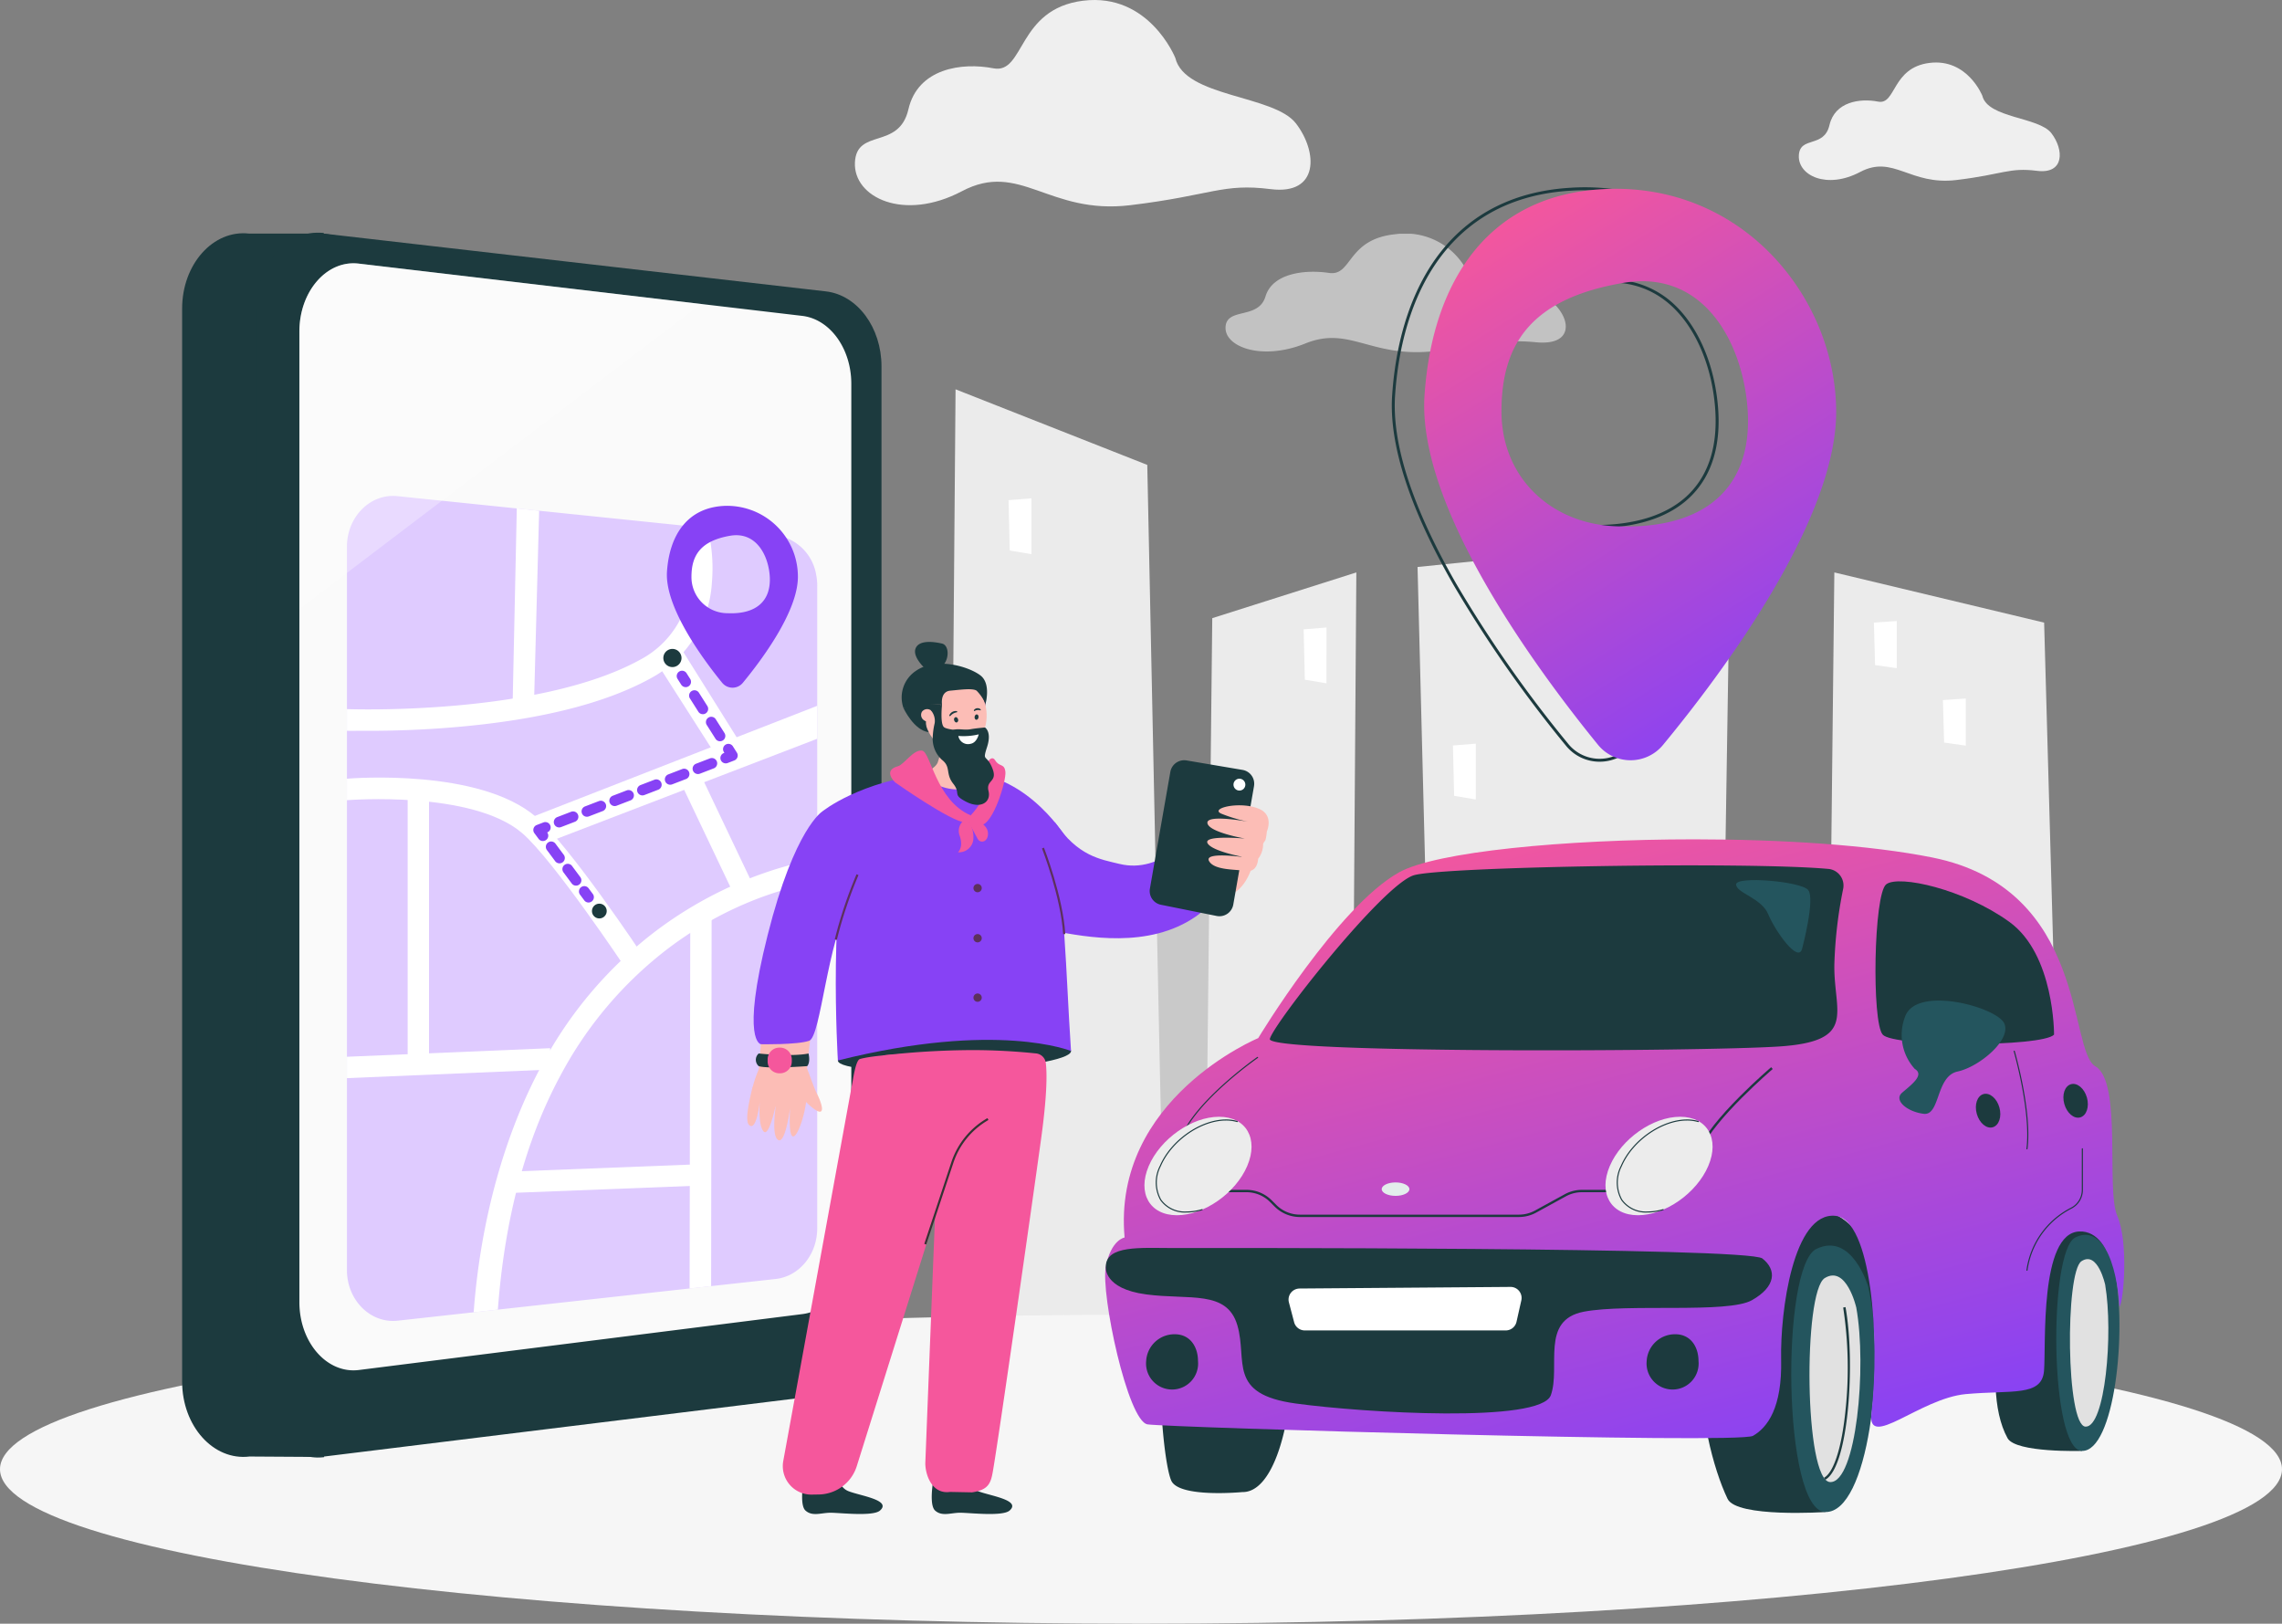 <svg id="Group_34" data-name="Group 34" xmlns="http://www.w3.org/2000/svg" xmlns:xlink="http://www.w3.org/1999/xlink" width="355.383" height="252.842" viewBox="0 0 355.383 252.842">
  <rect x="0" y="0" width="355.383" height="252.842" fill="#808080" stroke="none"/>
  <defs>
    <clipPath id="clip-path">
      <rect id="Rectangle_118" data-name="Rectangle 118" width="355.383" height="252.842" fill="none"/>
    </clipPath>
    <clipPath id="clip-path-3">
      <rect id="Rectangle_101" data-name="Rectangle 101" width="52.985" height="18.438" fill="#efefef"/>
    </clipPath>
    <clipPath id="clip-path-4">
      <rect id="Rectangle_102" data-name="Rectangle 102" width="62.542" height="53.833" fill="none"/>
    </clipPath>
    <linearGradient id="linear-gradient" x1="0.732" y1="1" x2="0.276" gradientUnits="objectBoundingBox">
      <stop offset="0" stop-color="#8742f5"/>
      <stop offset="1" stop-color="#f5579c"/>
    </linearGradient>
    <clipPath id="clip-path-6">
      <path id="Path_546" data-name="Path 546" d="M748.256,608.58c-2.989-.731-6.468-1.182-10.068-6.488l-9.5,3.313c2.987,5.952,2.116,12.543,9.277,13.6,4.993.942,14.861,2.872,22.238-2.284a46.713,46.713,0,0,0,7.624-7.076l-5.454-7.749,2.727,3.875-2.719-3.88c-2.84,2.048-7.539,8.294-14.123,6.687" transform="translate(-728.687 -601.893)" fill="none"/>
    </clipPath>
    <linearGradient id="linear-gradient-2" x1="-3.955" y1="6.254" x2="-3.949" y2="6.254" gradientUnits="objectBoundingBox">
      <stop offset="0" stop-color="#f5579c"/>
      <stop offset="1" stop-color="#8742f5"/>
    </linearGradient>
    <clipPath id="clip-path-8">
      <path id="Path_552" data-name="Path 552" d="M630.488,566.2c-13.131.071-14.911,7.071-14.911,7.071-4.112,10.7-2.464,37.809-2.464,37.809,24.829-6.23,36.309-1.474,36.309-1.474-1.747-26.164-.008-43.407-18.768-43.407h-.167" transform="translate(-612.788 -566.204)" fill="none"/>
    </clipPath>
    <linearGradient id="linear-gradient-3" x1="-3.394" y1="2.954" x2="-3.389" y2="2.954" xlink:href="#linear-gradient-2"/>
    <clipPath id="clip-path-9">
      <path id="Path_553" data-name="Path 553" d="M620.262,566.081c-11.438,1.279-17.158,5.977-17.158,5.977l8.576,4.709s19.188,4.2,24.172,3.386,5.944-2.836,5.944-2.836-5.31-9.571-14.334-11.027c-.848-.138-1.727-.239-2.639-.3q-.906-.057-1.811-.059a24.747,24.747,0,0,0-2.751.149" transform="translate(-603.104 -565.932)" fill="none"/>
    </clipPath>
    <linearGradient id="linear-gradient-4" x1="-3.311" y1="8.822" x2="-3.305" y2="8.822" xlink:href="#linear-gradient-2"/>
    <clipPath id="clip-path-11">
      <path id="Path_580" data-name="Path 580" d="M563.284,594.25s-4.333,2.545-8.549,19.258-1.048,17.017-1.048,17.017,5.687.109,7.516-.539,2.807-15.624,6.455-21.715c3.4-5.676,4.763-14.161-2.612-14.161a11.908,11.908,0,0,0-1.761.141" transform="translate(-552.545 -594.109)" fill="none"/>
    </clipPath>
    <linearGradient id="linear-gradient-5" x1="-5.266" y1="3.468" x2="-5.257" y2="3.468" xlink:href="#linear-gradient-2"/>
  </defs>
  <g id="Group_33" data-name="Group 33" clip-path="url(#clip-path)">
    <path id="Path_504" data-name="Path 504" d="M1088.053,392.388l-1.324,84.086-5.764,45.268-12.726-.133-4.3-.047-20.429-.219-1.723-27.6-2.45-96.409Z" transform="translate(-818.578 -309.043)" fill="#ebebeb"/>
    <path id="Path_505" data-name="Path 505" d="M1375.924,543.722h-9.659l-27.69-.261.4-38.116.949-85.674,32.671,7.816,2.175,77.858Z" transform="translate(-1054.256 -330.532)" fill="#ebebeb"/>
    <path id="Path_506" data-name="Path 506" d="M825.57,640.712v67.134l-17.327-.223-34.677-.439-2.481-77.738Z" transform="translate(-607.303 -495.748)" fill="#c9c9c9"/>
    <path id="Path_507" data-name="Path 507" d="M728.959,436.43l-14.092-.171-13.749-.168-6.249-.076.352-43.321.867-107.271,29.857,11.771,1.988,95.5Z" transform="translate(-547.276 -224.798)" fill="#ebebeb"/>
    <path id="Path_508" data-name="Path 508" d="M906.584,419.672l0,.262-.869,122.593-1.471-.02L896.3,542.4l-5.079-.069-8.331-.113.586-53.574.672-61.852Z" transform="translate(-695.358 -330.532)" fill="#ebebeb"/>
    <path id="Path_509" data-name="Path 509" d="M1428.089,519.445l-3.375-.48-.184-6.617,3.56-.242Z" transform="translate(-1121.952 -403.333)" fill="#fff"/>
    <path id="Path_510" data-name="Path 510" d="M1377.475,462.637l-3.375-.48-.184-6.617,3.559-.242Z" transform="translate(-1082.089 -358.591)" fill="#fff"/>
    <path id="Path_511" data-name="Path 511" d="M1201.9,655.155l-3.375-.569-.184-7.839,3.56-.287Z" transform="translate(-943.804 -509.149)" fill="#fff"/>
    <path id="Path_512" data-name="Path 512" d="M743.026,374.033l-3.375-.569-.184-7.839,3.559-.287Z" transform="translate(-582.401 -287.739)" fill="#fff"/>
    <path id="Path_513" data-name="Path 513" d="M959.381,468.737l-3.375-.569-.184-7.839,3.56-.287Z" transform="translate(-752.801 -362.327)" fill="#fff"/>
    <path id="Path_514" data-name="Path 514" d="M1068.838,553.888l-3.375-.569-.184-7.839,3.559-.287Z" transform="translate(-839.008 -429.391)" fill="#fff"/>
    <g id="Group_10" data-name="Group 10">
      <g id="Group_9" data-name="Group 9" clip-path="url(#clip-path)">
        <path id="Path_515" data-name="Path 515" d="M355.383,987.922c0,13.286-79.555,24.057-177.691,24.057S0,1001.208,0,987.922s79.555-24.056,177.691-24.056,177.691,10.77,177.691,24.056" transform="translate(0 -759.136)" fill="#f6f6f6"/>
        <path id="Path_516" data-name="Path 516" d="M1347.456,50.986s-2.329-5.831-8.223-5.1-5.192,6.575-8,6.027-6.736,0-7.578,3.653-4.631,1.644-4.771,4.749,4.35,5.3,9.542,2.557,7.718,2.129,15.016,1.247,8.2-1.977,12.521-1.429,4.217-3.3,2.252-5.859-9.917-2.314-10.759-5.845" transform="translate(-1038.745 -36.09)" fill="#efefef"/>
        <path id="Path_517" data-name="Path 517" d="M676.694,9.018S672.626-1.164,662.333.112s-9.067,11.483-13.969,10.526-11.763,0-13.233,6.379-8.087,2.871-8.332,8.293,7.6,9.25,16.664,4.465,13.479,3.717,26.222,2.178,14.322-3.453,21.865-2.5,7.364-5.765,3.933-10.231-17.319-4.04-18.789-10.208" transform="translate(-493.66 -0.001)" fill="#efefef"/>
        <g id="Group_5" data-name="Group 5" transform="translate(190.856 36.4)" opacity="0.6">
          <g id="Group_4" data-name="Group 4">
            <g id="Group_3" data-name="Group 3" clip-path="url(#clip-path-3)">
              <path id="Path_518" data-name="Path 518" d="M935.807,176.542a10.814,10.814,0,0,0-10.722-5.11c-7.685.732-6.77,6.588-10.43,6.038s-8.783,0-9.881,3.66-6.038,1.647-6.222,4.757,5.672,5.307,12.443,2.562,10.064,2.132,19.579,1.249,10.694-1.981,16.326-1.432,5.5-3.307,2.936-5.869-12.931-2.318-14.029-5.856" transform="translate(-898.549 -171.369)" fill="#efefef"/>
            </g>
          </g>
        </g>
        <path id="Path_519" data-name="Path 519" d="M153.427,361.555l-9.382-.059c-5.62.691-10.5-4.733-10.5-11.676V182.744c0-6.913,4.836-12.327,10.436-11.683h11.605c4.906.564,75.269,14.624,75.269,20.681V340.2c0,6.028-72.551,20.76-77.43,21.36" transform="translate(-105.182 -134.686)" fill="#1c3a3e"/>
        <path id="Path_520" data-name="Path 520" d="M276.9,351.871,198.682,361.5c-5.62.691-10.5-4.733-10.5-11.676V182.744c0-6.913,4.837-12.327,10.436-11.683l78.217,9c4.906.564,8.657,5.626,8.657,11.683V340.2c0,6.028-3.716,11.076-8.6,11.676" transform="translate(-148.214 -134.686)" fill="#1c3a3e"/>
        <path id="Path_521" data-name="Path 521" d="M305.461,211.784V346.089c0,5.454-3.281,10.021-7.593,10.564L258.627,361.6l-29.845,3.762c-4.964.625-9.273-4.282-9.273-10.564V203.642c0-6.255,4.272-11.153,9.218-10.571l53.323,6.285,15.765,1.857c3.736.44,6.713,3.908,7.462,8.37a13.138,13.138,0,0,1,.183,2.2" transform="translate(-172.884 -152.025)" fill="#fafafa"/>
        <path id="Path_522" data-name="Path 522" d="M327.6,377.548V477.636c0,4.065-2.8,7.468-6.47,7.873L287.7,489.194,262.264,492c-4.23.466-7.9-3.191-7.9-7.873V371.48c0-4.661,3.64-8.311,7.855-7.878l45.438,4.684,13.434,1.384a7.475,7.475,0,0,1,6.359,6.237,8.587,8.587,0,0,1,.156,1.64" transform="translate(-200.334 -286.344)" fill="#dfcbff"/>
        <path id="Path_523" data-name="Path 523" d="M197.368,361.3a8.478,8.478,0,0,1-5.629-2.228,12.887,12.887,0,0,1-4.01-9.6V182.388a12.9,12.9,0,0,1,3.98-9.577,8.368,8.368,0,0,1,6.564-2.2l-.022.192a8.177,8.177,0,0,0-6.413,2.154,12.709,12.709,0,0,0-3.915,9.433V349.464a12.692,12.692,0,0,0,3.944,9.459,8.163,8.163,0,0,0,6.445,2.122l.024.192a7.907,7.907,0,0,1-.967.059" transform="translate(-147.854 -134.33)" fill="#1c3a3e"/>
        <g id="Group_8" data-name="Group 8" transform="translate(46.625 40.999)" opacity="0.3">
          <g id="Group_7" data-name="Group 7">
            <g id="Group_6" data-name="Group 6" clip-path="url(#clip-path-4)">
              <path id="Path_524" data-name="Path 524" d="M282.052,199.356l-62.542,47.5V203.642c0-6.255,4.272-11.153,9.218-10.571Z" transform="translate(-219.51 -193.024)" fill="#fff"/>
            </g>
          </g>
        </g>
        <path id="Path_525" data-name="Path 525" d="M351.052,700.141l-3.769.416c1.08-14.553,4.921-27.954,10.607-38.479a63.877,63.877,0,0,1,17.93-21.019c12.493-9.349,24.472-10.973,24.967-11.03v3.579c-.114.013-11.33,1.344-23.115,10.218a60.635,60.635,0,0,0-16.914,19.939c-5.428,10.089-8.665,22.344-9.706,36.377" transform="translate(-273.518 -496.207)" fill="#fff"/>
        <path id="Path_526" data-name="Path 526" d="M297.779,599.77c-.112-.168-11.24-16.864-16.121-21.062-7.764-6.677-27.1-5.146-27.3-5.13v-3.348c.844-.07,20.644-1.628,29.464,5.957,5.227,4.5,16.255,21.04,16.722,21.742Z" transform="translate(-200.334 -448.97)" fill="#fff"/>
        <rect id="Rectangle_103" data-name="Rectangle 103" width="3.325" height="21.727" transform="translate(105.138 120.034) rotate(-25.442)" fill="#fff"/>
        <path id="Path_527" data-name="Path 527" d="M254.362,773.128V769.8l31.645-1.334.14,3.322Z" transform="translate(-200.334 -605.24)" fill="#fff"/>
        <path id="Path_528" data-name="Path 528" d="M508.954,729.312l-3.353.37.105-57.967h3.325Z" transform="translate(-398.208 -529.039)" fill="#fff"/>
        <rect id="Rectangle_104" data-name="Rectangle 104" width="30.153" height="3.325" transform="matrix(0.999, -0.039, 0.039, 0.999, 78.965, 182.466)" fill="#fff"/>
        <rect id="Rectangle_105" data-name="Rectangle 105" width="3.325" height="42.994" transform="translate(63.486 122.761)" fill="#fff"/>
        <path id="Path_529" data-name="Path 529" d="M257.933,416.7c-2.184,0-3.443.005-3.571,0v-3.379c.3.012,29.83,1.082,45.75-7.737a14.7,14.7,0,0,0,7.776-12.273,22.719,22.719,0,0,0-.676-7.757l3.18-.973a25.974,25.974,0,0,1,.809,9.024,18.083,18.083,0,0,1-9.478,14.888c-7.057,3.91-17.2,6.468-30.134,7.606-5.637.5-10.526.6-13.656.6" transform="translate(-200.334 -302.898)" fill="#fff"/>
        <path id="Path_530" data-name="Path 530" d="M379.092,404.119l-3.324-.075.667-31.286,3.48.359Z" transform="translate(-295.953 -293.582)" fill="#fff"/>
        <path id="Path_531" data-name="Path 531" d="M390.737,538.613l-3.243-3.628,44.963-17.527v5.13Z" transform="translate(-305.189 -407.547)" fill="#fff"/>
        <path id="Path_532" data-name="Path 532" d="M497.728,370.845c-5.621.336-8.374,4.576-8.76,10.2-.385,5.569,5.621,13.688,8.587,17.33a2.081,2.081,0,0,0,3.221.016c2.876-3.486,8.579-11.08,8.579-16.509a11.031,11.031,0,0,0-11.627-11.039m.713,16.706a5.619,5.619,0,0,1-5.662-5.692c0-3.248,1.368-5.577,6.031-6.372,3.991-.681,5.9,2.952,6.154,6.192.3,3.928-2.073,6.061-6.523,5.872" transform="translate(-385.095 -292.059)" fill="#8742f5"/>
        <path id="Path_533" data-name="Path 533" d="M490.132,490.508l-8.878-13.895,3.695-2.389,9.2,14.713Z" transform="translate(-379.033 -373.497)" fill="#fff"/>
        <path id="Path_534" data-name="Path 534" d="M425.985,652.194a.83.83,0,0,1-.668-.336l-.661-.89a.831.831,0,1,1,1.335-.991l.661.89a.832.832,0,0,1-.667,1.327" transform="translate(-334.328 -511.654)" fill="#8742f5"/>
        <path id="Path_535" data-name="Path 535" d="M404.909,623.81a.831.831,0,0,1-.668-.336l-1.29-1.737a.831.831,0,1,1,1.335-.991l1.29,1.737a.831.831,0,0,1-.667,1.327m-2.579-3.473a.83.83,0,0,1-.668-.336l-1.29-1.737a.831.831,0,0,1,1.335-.991L403,619.01a.831.831,0,0,1-.667,1.327" transform="translate(-315.202 -485.898)" fill="#8742f5"/>
        <path id="Path_536" data-name="Path 536" d="M392.519,605.65a.83.83,0,0,1-.668-.336l-.661-.89a.831.831,0,0,1,.369-1.271l1.035-.4a.831.831,0,1,1,.6,1.552l-.013.005.008.011a.832.832,0,0,1-.667,1.327" transform="translate(-307.97 -474.683)" fill="#8742f5"/>
        <path id="Path_537" data-name="Path 537" d="M406.9,566.537a.831.831,0,0,1-.3-1.607l2.162-.831a.831.831,0,1,1,.6,1.552l-2.162.831a.827.827,0,0,1-.3.056m4.323-1.663a.831.831,0,0,1-.3-1.607l2.162-.831a.831.831,0,0,1,.6,1.552l-2.162.831a.833.833,0,0,1-.3.055m4.324-1.663a.831.831,0,0,1-.3-1.607l2.162-.831a.831.831,0,1,1,.6,1.552l-2.162.831a.826.826,0,0,1-.3.056m4.323-1.663a.831.831,0,0,1-.3-1.607l2.162-.832a.831.831,0,0,1,.6,1.552l-2.162.831a.828.828,0,0,1-.3.056m4.324-1.663a.831.831,0,0,1-.3-1.607l2.162-.831a.831.831,0,1,1,.6,1.552l-2.162.832a.831.831,0,0,1-.3.055m4.323-1.663a.831.831,0,0,1-.3-1.607l2.162-.831a.831.831,0,1,1,.6,1.552l-2.162.831a.829.829,0,0,1-.3.056" transform="translate(-319.82 -437.69)" fill="#8742f5"/>
        <path id="Path_538" data-name="Path 538" d="M529.03,548.533a.831.831,0,0,1-.3-1.607l.088-.034-.05-.079a.831.831,0,1,1,1.4-.89l.594.936a.831.831,0,0,1-.4,1.221l-1.035.4a.828.828,0,0,1-.3.056" transform="translate(-416.006 -429.662)" fill="#8742f5"/>
        <path id="Path_539" data-name="Path 539" d="M509.955,513.839a.831.831,0,0,1-.7-.386l-1.336-2.107a.831.831,0,1,1,1.4-.89l1.336,2.107a.832.832,0,0,1-.7,1.276m-2.672-4.214a.831.831,0,0,1-.7-.386l-1.336-2.107a.831.831,0,0,1,1.4-.89l1.336,2.107a.832.832,0,0,1-.7,1.277" transform="translate(-397.826 -398.409)" fill="#8742f5"/>
        <path id="Path_540" data-name="Path 540" d="M497.455,494.127a.831.831,0,0,1-.7-.386l-.593-.936a.831.831,0,0,1,1.4-.89l.594.936a.832.832,0,0,1-.7,1.277" transform="translate(-390.67 -387.125)" fill="#8742f5"/>
        <path id="Path_541" data-name="Path 541" d="M486.353,477.155a1.414,1.414,0,1,1,1.414,1.414,1.414,1.414,0,0,1-1.414-1.414" transform="translate(-383.049 -374.691)" fill="#1c3a3e"/>
        <path id="Path_542" data-name="Path 542" d="M434.027,663.666a1.148,1.148,0,1,1,1.148,1.148,1.148,1.148,0,0,1-1.148-1.148" transform="translate(-341.838 -521.796)" fill="#1c3a3e"/>
        <path id="Path_543" data-name="Path 543" d="M1052.822,226.785h-.044a6.727,6.727,0,0,1-5.21-2.507,194.513,194.513,0,0,1-17.473-24.981c-6.887-12-10.109-21.964-9.579-29.622.628-9.161,3.272-16.9,7.647-22.385,4.824-6.047,11.591-9.37,20.111-9.88a34.482,34.482,0,0,1,14.266,2.076,33.506,33.506,0,0,1,11.246,7.038,36.144,36.144,0,0,1,11.292,25.795c0,7.472-3.408,17.007-10.129,28.34a194.923,194.923,0,0,1-16.9,23.673,6.764,6.764,0,0,1-5.226,2.453m-4.522-88.919c-8.386.5-15.041,3.768-19.781,9.709-4.317,5.411-6.927,13.064-7.549,22.131-.524,7.566,2.679,17.445,9.52,29.363a194.051,194.051,0,0,0,17.432,24.921,6.274,6.274,0,0,0,4.859,2.338h.041a6.307,6.307,0,0,0,4.874-2.288,194.407,194.407,0,0,0,16.859-23.614c6.679-11.261,10.066-20.718,10.066-28.107a35.679,35.679,0,0,0-11.149-25.462,33.046,33.046,0,0,0-11.093-6.942,34.025,34.025,0,0,0-14.078-2.048m3.874,52.521q-.814,0-1.656-.036a19.266,19.266,0,0,1-12.879-5.335,17.77,17.77,0,0,1-5.143-12.775c0-11.743,5.907-17.987,19.153-20.245a14.414,14.414,0,0,1,11.746,2.685c4.361,3.4,7.3,9.743,7.871,16.975.447,5.787-.91,10.361-4.034,13.595-3.258,3.374-8.441,5.136-15.057,5.136m2.5-38.2a17.56,17.56,0,0,0-2.95.259c-6.965,1.187-11.82,3.491-14.844,7.044-2.644,3.107-3.93,7.278-3.93,12.751a17.317,17.317,0,0,0,5.008,12.45,18.813,18.813,0,0,0,12.577,5.2h0c7.274.308,12.933-1.407,16.365-4.961,3.029-3.136,4.343-7.591,3.906-13.242-.557-7.106-3.434-13.331-7.7-16.65a13.382,13.382,0,0,0-8.438-2.854" transform="translate(-803.708 -108.171)" fill="#1c3a3e"/>
      </g>
    </g>
    <g id="Group_12" data-name="Group 12" transform="translate(221.788 29.401)">
      <path id="Path_544" data-name="Path 544" d="M1074.017,190.971c-10.2-.412-17.8-7.678-17.8-17.882s4.3-17.521,18.963-20.02c12.548-2.139,18.552,9.276,19.35,19.453.915,11.838-5.923,18.484-18.829,18.485q-.824,0-1.68-.036m-2.241-52.485c-17.676,1.056-26.333,14.378-27.544,32.053-1.211,17.5,17.676,43,27,54.444a6.547,6.547,0,0,0,10.126.051c9.044-10.95,26.977-34.81,26.977-51.867,0-17.1-13.63-34.747-34.342-34.748q-1.1,0-2.22.067" transform="translate(-1044.176 -138.419)" fill="url(#linear-gradient)"/>
    </g>
    <g id="Group_14" data-name="Group 14">
      <g id="Group_13" data-name="Group 13" clip-path="url(#clip-path)">
        <path id="Path_545" data-name="Path 545" d="M548.741,780.013a19.977,19.977,0,0,1,1.735-4.266s5.9.034,6.185.552c.659,1.2,1.424,3.844,2.06,5.052.276.524,1.081,2.348.6,2.689-.422.3-1.753-.851-2.32-1.472-.487,3.868-2.938,9.294-2.508,1.113h-.013c-.12.823-.789,5.4-1.829,4.811-.918-.523-.575-3.821-.392-5.177l-.037-.009c-.306,1.362-1.131,4.631-1.842,3.854-.892-.976-.6-4.6-.6-4.6s-.471,4.623-1.639,3.623c-.8-.682.171-4.373.446-5.672a2.206,2.206,0,0,1,.164-.495" transform="translate(-431.462 -610.975)" fill="#fcbdb6"/>
      </g>
    </g>
    <g id="Group_16" data-name="Group 16" transform="translate(154.777 127.845)">
      <g id="Group_15" data-name="Group 15" clip-path="url(#clip-path-6)">
        <rect id="Rectangle_109" data-name="Rectangle 109" width="39.138" height="19.986" transform="translate(0 0)" fill="url(#linear-gradient-2)"/>
      </g>
    </g>
    <g id="Group_18" data-name="Group 18">
      <g id="Group_17" data-name="Group 17" clip-path="url(#clip-path)">
        <path id="Path_547" data-name="Path 547" d="M852.186,615.135s3.1-4.585,6.254-6,5.151-.241,5.151-.241l3.383-1.341s.485,12.736-8.307,10.492c-.694-.177-6.481-2.914-6.481-2.914" transform="translate(-671.178 -478.509)" fill="#fcbdb6"/>
        <path id="Path_548" data-name="Path 548" d="M859.2,561.384l-3.232,18.461a2.193,2.193,0,0,1-2.6,1.762l-8.658-1.741a2.178,2.178,0,0,1-1.726-2.507l3.185-18.193a2.192,2.192,0,0,1,2.53-1.774l8.705,1.472a2.179,2.179,0,0,1,1.793,2.519" transform="translate(-663.907 -438.975)" fill="#1c3a3e"/>
        <path id="Path_549" data-name="Path 549" d="M906.231,571.859a.922.922,0,1,0-.9.94.919.919,0,0,0,.9-.94" transform="translate(-712.291 -449.693)" fill="#fff"/>
        <path id="Path_550" data-name="Path 550" d="M894.372,594.489s1.139-2.48-1.149-3.5c-2.915-1.294-7.8-.133-5.962.712a23.5,23.5,0,0,0,4.2,1.264s-6.55-1.219-6.34.217,5.857,2.408,5.857,2.408-6.49-.59-5.849.7,5.763,2.207,5.763,2.207-6.311-.915-5.531.569,4.14,1.3,5.582,1.547c1.362.232,1.954-.565,2.085-1.885a3.805,3.805,0,0,0,.766-2.123c-.051-.339.311-.605.38-.836a8.48,8.48,0,0,0,.2-1.29" transform="translate(-697.085 -465.007)" fill="#fcbdb6"/>
        <path id="Path_551" data-name="Path 551" d="M614.324,765.079c.034,1.335,8.172,1.866,18.236,1.554s18.107-1.693,18.073-3.029-8.133-2.119-18.2-1.808-18.146,1.946-18.112,3.282" transform="translate(-483.838 -599.934)" fill="#1c3a3e"/>
      </g>
    </g>
    <g id="Group_20" data-name="Group 20" transform="translate(130.159 120.264)">
      <g id="Group_19" data-name="Group 19" clip-path="url(#clip-path-8)">
        <rect id="Rectangle_111" data-name="Rectangle 111" width="37.958" height="44.881" transform="translate(-1.322 -0.001)" fill="url(#linear-gradient-3)"/>
      </g>
    </g>
    <g id="Group_22" data-name="Group 22" transform="translate(128.102 120.207)">
      <g id="Group_21" data-name="Group 21" clip-path="url(#clip-path-9)">
        <rect id="Rectangle_112" data-name="Rectangle 112" width="38.693" height="15.035" transform="translate(0 0)" fill="url(#linear-gradient-4)"/>
      </g>
    </g>
    <g id="Group_24" data-name="Group 24">
      <g id="Group_23" data-name="Group 23" clip-path="url(#clip-path)">
        <path id="Path_554" data-name="Path 554" d="M678.512,523.315l.991-3.175.288-.924,1.7-5.434.223,5.406.133,3.245.042,1.027c.029.7.457.844.978,1.45.211.246,1.562,1.734.029,2.406-1.91.838-5.482-.431-6.839-2.092.011,0,2.137-.882,2.457-1.908" transform="translate(-532.458 -404.652)" fill="#fcbdb6"/>
        <path id="Path_555" data-name="Path 555" d="M563.687,639.986c.789-8.626,2.6-20.958,6.746-30.724a29.433,29.433,0,0,1,2.11-4.348c.6-.994-.477-3.18-2.18-4.222-1.6-.978-4.086-.818-4.48-.334a26.028,26.028,0,0,0-2.5,4.905c-3.863,8.7-6.177,19.944-7.115,34.438Z" transform="translate(-438.118 -472.537)" fill="#fcbdb6"/>
        <path id="Path_556" data-name="Path 556" d="M714.637,504.175a7.085,7.085,0,0,1,0,2.965c-.346,1.649-2.036-2.4-2.036-2.4Z" transform="translate(-561.241 -397.086)" fill="#5c305d"/>
        <path id="Path_557" data-name="Path 557" d="M687.125,501.166c-.422-3.189-2.924-5.492-5.589-5.145s-4.483,3.214-4.061,6.4,2.924,5.492,5.589,5.145,4.483-3.214,4.061-6.4" transform="translate(-533.528 -390.636)" fill="#fcbdb6"/>
        <path id="Path_558" data-name="Path 558" d="M697.205,521.478a.1.1,0,0,0-.044-.18,1.07,1.07,0,0,0-1.137.642.1.1,0,0,0,.044.131.109.109,0,0,0,.132-.044,1.692,1.692,0,0,1,.944-.534.1.1,0,0,0,.061-.015" transform="translate(-548.177 -410.564)" fill="#1c3a3e"/>
        <path id="Path_559" data-name="Path 559" d="M699.533,526.252c.062.225.246.372.411.327a.378.378,0,0,0,.186-.489c-.062-.225-.246-.372-.411-.327a.379.379,0,0,0-.186.489" transform="translate(-550.933 -414.082)" fill="#1c3a3e"/>
        <path id="Path_560" data-name="Path 560" d="M715.044,519.519a.072.072,0,0,0,.053-.049.117.117,0,0,0-.038-.132.7.7,0,0,0-1.006.113.116.116,0,0,0,0,.137.073.073,0,0,0,.109.015,1.042,1.042,0,0,1,.835-.1.066.066,0,0,0,.048.011" transform="translate(-562.366 -408.896)" fill="#1c3a3e"/>
        <path id="Path_561" data-name="Path 561" d="M714.552,524.116c-.029.232.085.437.254.458s.33-.15.36-.381-.085-.437-.254-.458-.33.15-.36.382" transform="translate(-562.774 -412.49)" fill="#1c3a3e"/>
        <path id="Path_562" data-name="Path 562" d="M662.44,516.655s1.626,3.484,3.933,3.739c0,0-1.865-2.655,2.066-4.273,0,0-3.61-.564-6,.534" transform="translate(-521.735 -406.381)" fill="#1c3a3e"/>
        <path id="Path_563" data-name="Path 563" d="M675.822,521.678a1.012,1.012,0,0,0,1.4-.228,1,1,0,0,0-.385-1.356,1.012,1.012,0,0,0-1.4.228,1,1,0,0,0,.386,1.356" transform="translate(-531.865 -409.481)" fill="#fcbdb6"/>
        <path id="Path_564" data-name="Path 564" d="M684.264,516.658s-.315,2.924.285,3.476,4.559.79,6.406.082a3.826,3.826,0,0,1-3.169,3.846,5.639,5.639,0,0,1-1.89-.006,3.852,3.852,0,0,1-3.084-1.946,11.049,11.049,0,0,1,.31-2.591,2.508,2.508,0,0,0-.59-1.989,3.766,3.766,0,0,1,1.732-.872" transform="translate(-537.559 -406.917)" fill="#1c3a3e"/>
        <path id="Path_565" data-name="Path 565" d="M667.391,492.97s-.325-2.044,1.29-2.19,3.457-.415,4.09,0a6.763,6.763,0,0,1,1.39,2.045s.886-3.065-.737-4.376-6.8-3.037-10.1-.753a4.973,4.973,0,0,0-1.931,5.808,19.367,19.367,0,0,1,6-.534" transform="translate(-520.686 -383.23)" fill="#1c3a3e"/>
        <path id="Path_566" data-name="Path 566" d="M672.854,475.12s-2.435-2-1.884-3.471,3.128-1.008,4.124-.778,1.165,2,.365,3.135a3.458,3.458,0,0,1-2.6,1.114" transform="translate(-528.389 -370.654)" fill="#1c3a3e"/>
        <path id="Path_567" data-name="Path 567" d="M686.267,1080.32a3.048,3.048,0,0,1,2.826,1.549,2.55,2.55,0,0,0,1.234,1.145c1.758.727,6.85,1.383,4.947,3.041-1.092.951-6.238.336-7.691.336s-2.817.628-3.9-.337c-.647-.578-.589-2.408-.4-3.955a2.05,2.05,0,0,1,2.273-1.8,3.364,3.364,0,0,0,.511.028c.068,0,.134,0,.2-.008" transform="translate(-538.053 -850.826)" fill="#1c3a3e"/>
        <path id="Path_568" data-name="Path 568" d="M593.474,1077.574s.065,2.578,1.823,3.305,6.85,1.383,4.947,3.041c-1.092.951-6.238.337-7.691.337s-2.817.628-3.9-.337c-1.188-1.061,0-6.345,0-6.345a5.835,5.835,0,0,0,2.381.619,4.65,4.65,0,0,0,2.436-.619" transform="translate(-463.208 -848.692)" fill="#1c3a3e"/>
        <path id="Path_569" data-name="Path 569" d="M671.035,770.369a1.706,1.706,0,0,1,1.52,1.487c.191,1.569.222,4.884-.725,11.762-1.392,10.1-6.655,46.977-7.529,51.891-.313,1.758-.671,2.84-3.238,3.211l-3.41-.067c-2.776.4-3.845-2.557-3.865-4.448l2.233-56.8-8.874-6.719a125.757,125.757,0,0,1,14.15-.836,96.543,96.543,0,0,1,9.74.52" transform="translate(-509.688 -606.329)" fill="#f5579c"/>
        <path id="Path_570" data-name="Path 570" d="M605.041,774.226l-19.559,62.353a6.3,6.3,0,0,1-5.884,4.445l-1.176.02a4.439,4.439,0,0,1-4.391-5.272l10.7-58.589c.155-.7.553-3.774,1.23-3.968,3.669-1.05,19.441-1.567,19.081,1.012" transform="translate(-452.044 -608.302)" fill="#f5579c"/>
        <path id="Path_571" data-name="Path 571" d="M677.992,839.407l-.311-.1,4.206-12.69a12.38,12.38,0,0,1,5.627-6.887l.162.285a12.05,12.05,0,0,0-5.478,6.706Z" transform="translate(-533.738 -645.612)" fill="#333"/>
        <path id="Path_572" data-name="Path 572" d="M653.423,555.218s-2.041-1.871.413-2.531c.97-.261,2.417-2.639,3.767-2.434s2.146,7.747,7.562,10.079c0,0,1.334,1.153-.837,1.1s-10.9-6.216-10.9-6.216" transform="translate(-514.006 -433.367)" fill="#f5579c"/>
        <path id="Path_573" data-name="Path 573" d="M711.581,564.805s2.711-2.646,2.237-5.115.905-4.581,1.577-3.465,1.448.422,1.6,1.82-1.939,8.271-3.838,8.271-1.578-1.512-1.578-1.512" transform="translate(-560.421 -437.84)" fill="#f5579c"/>
        <path id="Path_574" data-name="Path 574" d="M703.722,600.2a2.083,2.083,0,0,0-1.1,2.633c.649,1.851-.259,2.6-.259,2.6a2.247,2.247,0,0,0,2.38-1.881,4.423,4.423,0,0,0-1.018-3.351" transform="translate(-553.176 -472.716)" fill="#f5579c"/>
        <path id="Path_575" data-name="Path 575" d="M710.914,600.2s2.225.752,2.32,2.188-1.179,1.778-1.627.923-1.378-2.529-1.378-2.529Z" transform="translate(-559.373 -472.716)" fill="#f5579c"/>
        <path id="Path_576" data-name="Path 576" d="M683.849,535.3a4.405,4.405,0,0,0,1.452,3.139c1.437,1.129.486,2.112,1.75,3.715s-.24,1.639,2,2.8,3.927.109,3.487-1.675,1.5-1.311.587-3.569-1.585-.874-.811-3.278-.32-3.03-.32-3.03-1.237.084-2.237.262-1.9-.134-2.6.087-3.311,1.545-3.311,1.545" transform="translate(-538.596 -420.11)" fill="#1c3a3e"/>
        <path id="Path_577" data-name="Path 577" d="M705.826,538.374a10.061,10.061,0,0,1-3.174.248,1.529,1.529,0,0,0,1.92,1.22c.976-.176,1.254-1.468,1.254-1.468" transform="translate(-553.405 -424.021)" fill="#fff"/>
        <path id="Path_578" data-name="Path 578" d="M554.535,772.353s5.112.544,7.76,0c0,0,.344,1.351-.209,1.968,0,0-6.125.46-7.551,0a1.31,1.31,0,0,1,0-1.968" transform="translate(-436.38 -608.302)" fill="#1c3a3e"/>
        <path id="Path_579" data-name="Path 579" d="M564.779,772.047h-.1a1.834,1.834,0,0,1-1.829-1.829v-.345a1.834,1.834,0,0,1,1.829-1.828h.1a1.834,1.834,0,0,1,1.829,1.828v.345a1.834,1.834,0,0,1-1.829,1.829" transform="translate(-443.302 -604.909)" fill="#f5579c"/>
      </g>
    </g>
    <g id="Group_26" data-name="Group 26" transform="translate(117.363 126.192)">
      <g id="Group_25" data-name="Group 25" clip-path="url(#clip-path-11)">
        <rect id="Rectangle_114" data-name="Rectangle 114" width="21.901" height="36.524" transform="translate(-2.026)" fill="url(#linear-gradient-5)"/>
      </g>
    </g>
    <g id="Group_28" data-name="Group 28">
      <g id="Group_27" data-name="Group 27" clip-path="url(#clip-path)">
        <path id="Path_581" data-name="Path 581" d="M713.725,648.736a.646.646,0,1,1,.646.641.643.643,0,0,1-.646-.641" transform="translate(-562.126 -510.436)" fill="#5c305d"/>
        <path id="Path_582" data-name="Path 582" d="M713.725,685.489a.646.646,0,1,1,.646.641.643.643,0,0,1-.646-.641" transform="translate(-562.126 -539.383)" fill="#5c305d"/>
        <path id="Path_583" data-name="Path 583" d="M713.725,729.053a.646.646,0,1,1,.646.641.643.643,0,0,1-.646-.641" transform="translate(-562.126 -573.694)" fill="#5c305d"/>
        <path id="Path_584" data-name="Path 584" d="M612.353,651.159l-.32-.077a67.756,67.756,0,0,1,3.394-10.149l.3.132a67.442,67.442,0,0,0-3.374,10.094" transform="translate(-482.034 -504.796)" fill="#5c305d"/>
        <path id="Path_585" data-name="Path 585" d="M767.267,634.918c-.36-5.815-3.272-13.285-3.3-13.36l.306-.119c.031.074,2.96,7.592,3.323,13.456Z" transform="translate(-601.696 -489.443)" fill="#5c305d"/>
        <path id="Path_586" data-name="Path 586" d="M1476.524,927.973s-10.32.323-11.591-1.985c-4.677-8.488.184-28.171,5.707-33.1s9.608,3.668,9.608,3.668Z" transform="translate(-1152.293 -702.037)" fill="#1c3a3e"/>
        <path id="Path_587" data-name="Path 587" d="M1516.676,910.483s-1.887-6.931-6.081-4.765-3.984,33.1,1.048,33.227,7.129-18.716,5.032-28.462" transform="translate(-1187.413 -713.009)" fill="#24555e"/>
        <path id="Path_588" data-name="Path 588" d="M1523.182,927.117s-1.147-5.373-3.7-3.694-2.421,25.662.637,25.76,4.333-14.51,3.059-22.066" transform="translate(-1195.328 -727.027)" fill="#e1e1e1"/>
        <path id="Path_589" data-name="Path 589" d="M1266.152,933.325s-13.8.922-15.228-2.055c-4.523-9.45-9-35.16,6.912-43.5,13.775-7.22,17.512,11.055,17.512,11.055Z" transform="translate(-981.885 -697.871)" fill="#1c3a3e"/>
        <path id="Path_590" data-name="Path 590" d="M1325.323,919.552s-2.5-8.547-8.067-5.876-5.286,40.821,1.391,40.977,9.458-23.082,6.676-35.1" transform="translate(-1034.38 -719.2)" fill="#24555e"/>
        <path id="Path_591" data-name="Path 591" d="M1333.955,940.066s-1.521-6.626-4.9-4.556-3.212,31.648.845,31.768,5.749-17.894,4.058-27.213" transform="translate(-1044.881 -736.488)" fill="#e1e1e1"/>
        <path id="Path_592" data-name="Path 592" d="M1337.568,985.182l-.176-.325c1.527-.83,2.781-4.809,3.355-10.646a62.37,62.37,0,0,0-.378-15.856l.363-.066c1.527,8.416.54,24.88-3.164,26.892" transform="translate(-1053.324 -754.745)" fill="#1c3a3e"/>
        <path id="Path_593" data-name="Path 593" d="M870.339,919.376a11.9,11.9,0,0,0-1.737-3.137h0s-5.421-9.133-12.747-3.9-4.734,33.195-3.156,35.693,10.963,1.594,10.963,1.594c6.677.134,9.458-19.893,6.677-30.252" transform="translate(-670.192 -717.28)" fill="#1c3a3e"/>
      </g>
    </g>
    <g id="Group_30" data-name="Group 30" transform="translate(172.108 130.701)">
      <path id="Path_594" data-name="Path 594" d="M856.062,620.474c-9.591,5.338-21.945,25.82-21.945,25.82s-22.758,9.428-20.807,31.048c0,0-2.113.325-2.926,4.552s3.414,24.058,6.5,24.546,92.007,3.089,94.283,1.788,4.552-4.389,4.389-11.867,1.892-23.054,8.453-22.393c5.61.564,6.955,19.093,5.61,30.767-.667,5.789,7.557-2.359,14.71-3.009s11.842.429,12.168-3.635-.718-21.416,5.47-21.687c5.846-.255,6.276,11.722,6.276,11.722.65-.813,1.445-10.055-.343-14.158s.813-20.847-3.414-23.285-1.138-27.635-25.359-32.511c-9.727-1.958-23.495-2.833-37.107-2.833-20.281,0-40.221,1.942-45.96,5.136" transform="translate(-810.282 -615.338)" fill="url(#linear-gradient)"/>
    </g>
    <g id="Group_32" data-name="Group 32">
      <g id="Group_31" data-name="Group 31" clip-path="url(#clip-path)">
        <path id="Path_595" data-name="Path 595" d="M944.7,876.549H910.6a5.56,5.56,0,0,1-3.957-1.639l-.692-.692a5.191,5.191,0,0,0-3.7-1.531h-3.128v-.369h3.128a5.558,5.558,0,0,1,3.956,1.639l.692.692a5.192,5.192,0,0,0,3.7,1.53h34.1a5.241,5.241,0,0,0,2.512-.643l4.614-2.529a5.609,5.609,0,0,1,2.69-.689h4.57v.369h-4.57a5.242,5.242,0,0,0-2.512.643l-4.614,2.529a5.609,5.609,0,0,1-2.69.689" transform="translate(-708.152 -687.034)" fill="#1c3a3e"/>
        <path id="Path_596" data-name="Path 596" d="M1018.006,634.972a2.6,2.6,0,0,1,2.3,3.111,68.516,68.516,0,0,0-1.369,11.7c-.162,7.478,3.739,12.029-8.616,12.842s-79.791,1.107-79.3-1.169,17.532-23.973,22.409-25.49c4.331-1.348,52.087-2.14,64.577-.991" transform="translate(-733.265 -499.665)" fill="#1c3a3e"/>
        <path id="Path_597" data-name="Path 597" d="M848.427,982.345a4.055,4.055,0,1,1-8.074,0,4.415,4.415,0,0,1,4.443-4.172c2.454,0,3.63,2.018,3.63,4.172" transform="translate(-661.858 -770.404)" fill="#1c3a3e"/>
        <path id="Path_598" data-name="Path 598" d="M1215.4,982.345a4.055,4.055,0,1,1-8.074,0,4.415,4.415,0,0,1,4.443-4.172c2.454,0,3.63,2.018,3.63,4.172" transform="translate(-950.885 -770.404)" fill="#1c3a3e"/>
        <path id="Path_599" data-name="Path 599" d="M810.74,917.744s-.434,3.414,6.286,4.308,12.571-.731,14.2,4.8-1.626,10.729,9.1,12.192,38.157,3.089,39.723-1.3-1.685-11.7,5.143-13,22.433.325,26.172-1.788,3.9-4.714,1.626-6.5-87.131-1.625-91.926-1.625-10.324-.488-10.322,2.926" transform="translate(-638.531 -720.487)" fill="#1c3a3e"/>
        <path id="Path_600" data-name="Path 600" d="M946.48,943.732l32.848-.25a1.719,1.719,0,0,1,1.691,2.1l-.749,3.334a1.719,1.719,0,0,1-1.677,1.342H947.3a1.719,1.719,0,0,1-1.663-1.282l-.811-3.084a1.719,1.719,0,0,1,1.65-2.156" transform="translate(-744.099 -743.083)" fill="#fff"/>
        <path id="Path_601" data-name="Path 601" d="M1452.348,804.023c.4,1.427-.068,2.8-1.041,3.075s-2.084-.666-2.482-2.092.068-2.8,1.041-3.075,2.084.665,2.482,2.092" transform="translate(-1140.975 -631.56)" fill="#1c3a3e"/>
        <path id="Path_602" data-name="Path 602" d="M1516.528,796.783c.4,1.427-.068,2.8-1.041,3.075s-2.084-.666-2.482-2.092.068-2.8,1.041-3.075,2.084.665,2.482,2.092" transform="translate(-1191.523 -625.858)" fill="#1c3a3e"/>
        <path id="Path_603" data-name="Path 603" d="M1402.9,670.012s.086-12.463-6.958-17.556-17.231-7.369-19.182-5.852-2.276,21.458-.542,23.408,24.862,1.951,26.682,0" transform="translate(-1083.016 -508.897)" fill="#1c3a3e"/>
        <path id="Path_604" data-name="Path 604" d="M1395,744.193a7.874,7.874,0,0,1-1.544-8.047c1.626-5.039,14.143-1.625,15.443.894s-3.82,6.827-7.234,7.559-2.682,6.909-5.283,6.584-4.666-2.113-3.39-3.251,3.634-2.763,2.008-3.739" transform="translate(-1096.805 -577.74)" fill="#24555e"/>
        <path id="Path_605" data-name="Path 605" d="M1283.2,655.84s2.07-7.76.92-9.1-11.21-2.2-11.21-.862,3.956,2.106,5,4.646,4.709,7.8,5.293,5.318" transform="translate(-1002.539 -508.159)" fill="#24555e"/>
        <path id="Path_606" data-name="Path 606" d="M1246.227,795.2l-.34-.143c.849-2.014,2.993-4.753,6.373-8.141,2.51-2.516,4.8-4.47,4.826-4.49l.24.281c-.091.077-9.113,7.785-11.1,12.492" transform="translate(-981.255 -616.238)" fill="#1c3a3e"/>
        <path id="Path_607" data-name="Path 607" d="M865.517,787.687a.084.084,0,0,1-.029-.005.086.086,0,0,1-.052-.11c2.087-5.776,11.87-12.629,11.969-12.7a.086.086,0,1,1,.1.141,60.954,60.954,0,0,0-5.174,4.142c-2.475,2.216-5.652,5.485-6.732,8.473a.086.086,0,0,1-.081.057" transform="translate(-681.61 -610.275)" fill="#1c3a3e"/>
        <path id="Path_608" data-name="Path 608" d="M855.1,826.4c-1.811,4.234-6.711,7.667-10.945,7.667s-6.2-3.433-4.389-7.667,6.711-7.667,10.945-7.667,6.2,3.433,4.389,7.667" transform="translate(-660.867 -644.829)" fill="#ececec"/>
        <path id="Path_609" data-name="Path 609" d="M852.2,835.2a4.7,4.7,0,0,1-4.111-1.927,5.658,5.658,0,0,1-.068-5.355c1.7-3.978,6.323-7.214,10.3-7.214a6.154,6.154,0,0,1,1.774.245.086.086,0,1,1-.05.165,5.993,5.993,0,0,0-1.724-.238c-3.918,0-8.469,3.19-10.145,7.11a5.491,5.491,0,0,0,.054,5.192,4.53,4.53,0,0,0,3.967,1.85,8.59,8.59,0,0,0,2.386-.359.086.086,0,0,1,.048.166,8.763,8.763,0,0,1-2.434.366" transform="translate(-667.396 -646.383)" fill="#1c3a3e"/>
        <path id="Path_610" data-name="Path 610" d="M1193.122,826.4c-1.811,4.234-6.711,7.667-10.945,7.667s-6.2-3.433-4.389-7.667,6.711-7.667,10.946-7.667,6.2,3.433,4.389,7.667" transform="translate(-927.089 -644.829)" fill="#ececec"/>
        <path id="Path_611" data-name="Path 611" d="M1190.214,835.2a4.7,4.7,0,0,1-4.111-1.927,5.658,5.658,0,0,1-.068-5.355c1.7-3.978,6.323-7.214,10.3-7.214a6.157,6.157,0,0,1,1.774.245.086.086,0,0,1-.05.165,6,6,0,0,0-1.724-.238c-3.918,0-8.469,3.19-10.145,7.11a5.492,5.492,0,0,0,.054,5.192,4.53,4.53,0,0,0,3.967,1.85,8.588,8.588,0,0,0,2.386-.359.086.086,0,0,1,.048.166,8.761,8.761,0,0,1-2.434.366" transform="translate(-933.617 -646.383)" fill="#1c3a3e"/>
        <path id="Path_612" data-name="Path 612" d="M1485.854,860.9h-.013a.087.087,0,0,1-.073-.1,12.908,12.908,0,0,1,6.941-9.725,3.1,3.1,0,0,0,1.679-2.75v-6.416a.086.086,0,0,1,.173,0v6.416a3.271,3.271,0,0,1-1.772,2.9,12.736,12.736,0,0,0-6.85,9.6.086.086,0,0,1-.085.073" transform="translate(-1170.184 -663.017)" fill="#1c3a3e"/>
        <path id="Path_613" data-name="Path 613" d="M1478.5,785.662h-.011a.087.087,0,0,1-.075-.1c.728-5.765-1.953-15.064-1.979-15.158a.086.086,0,1,1,.165-.048c.027.094,2.718,9.427,1.985,15.227a.086.086,0,0,1-.085.075" transform="translate(-1162.833 -606.682)" fill="#1c3a3e"/>
        <path id="Path_614" data-name="Path 614" d="M1017.375,867.92c0,.578-.965,1.047-2.155,1.047s-2.155-.469-2.155-1.047.965-1.047,2.155-1.047,2.155.469,2.155,1.047" transform="translate(-797.885 -682.745)" fill="#e3eeec"/>
      </g>
    </g>
  </g>
</svg>

